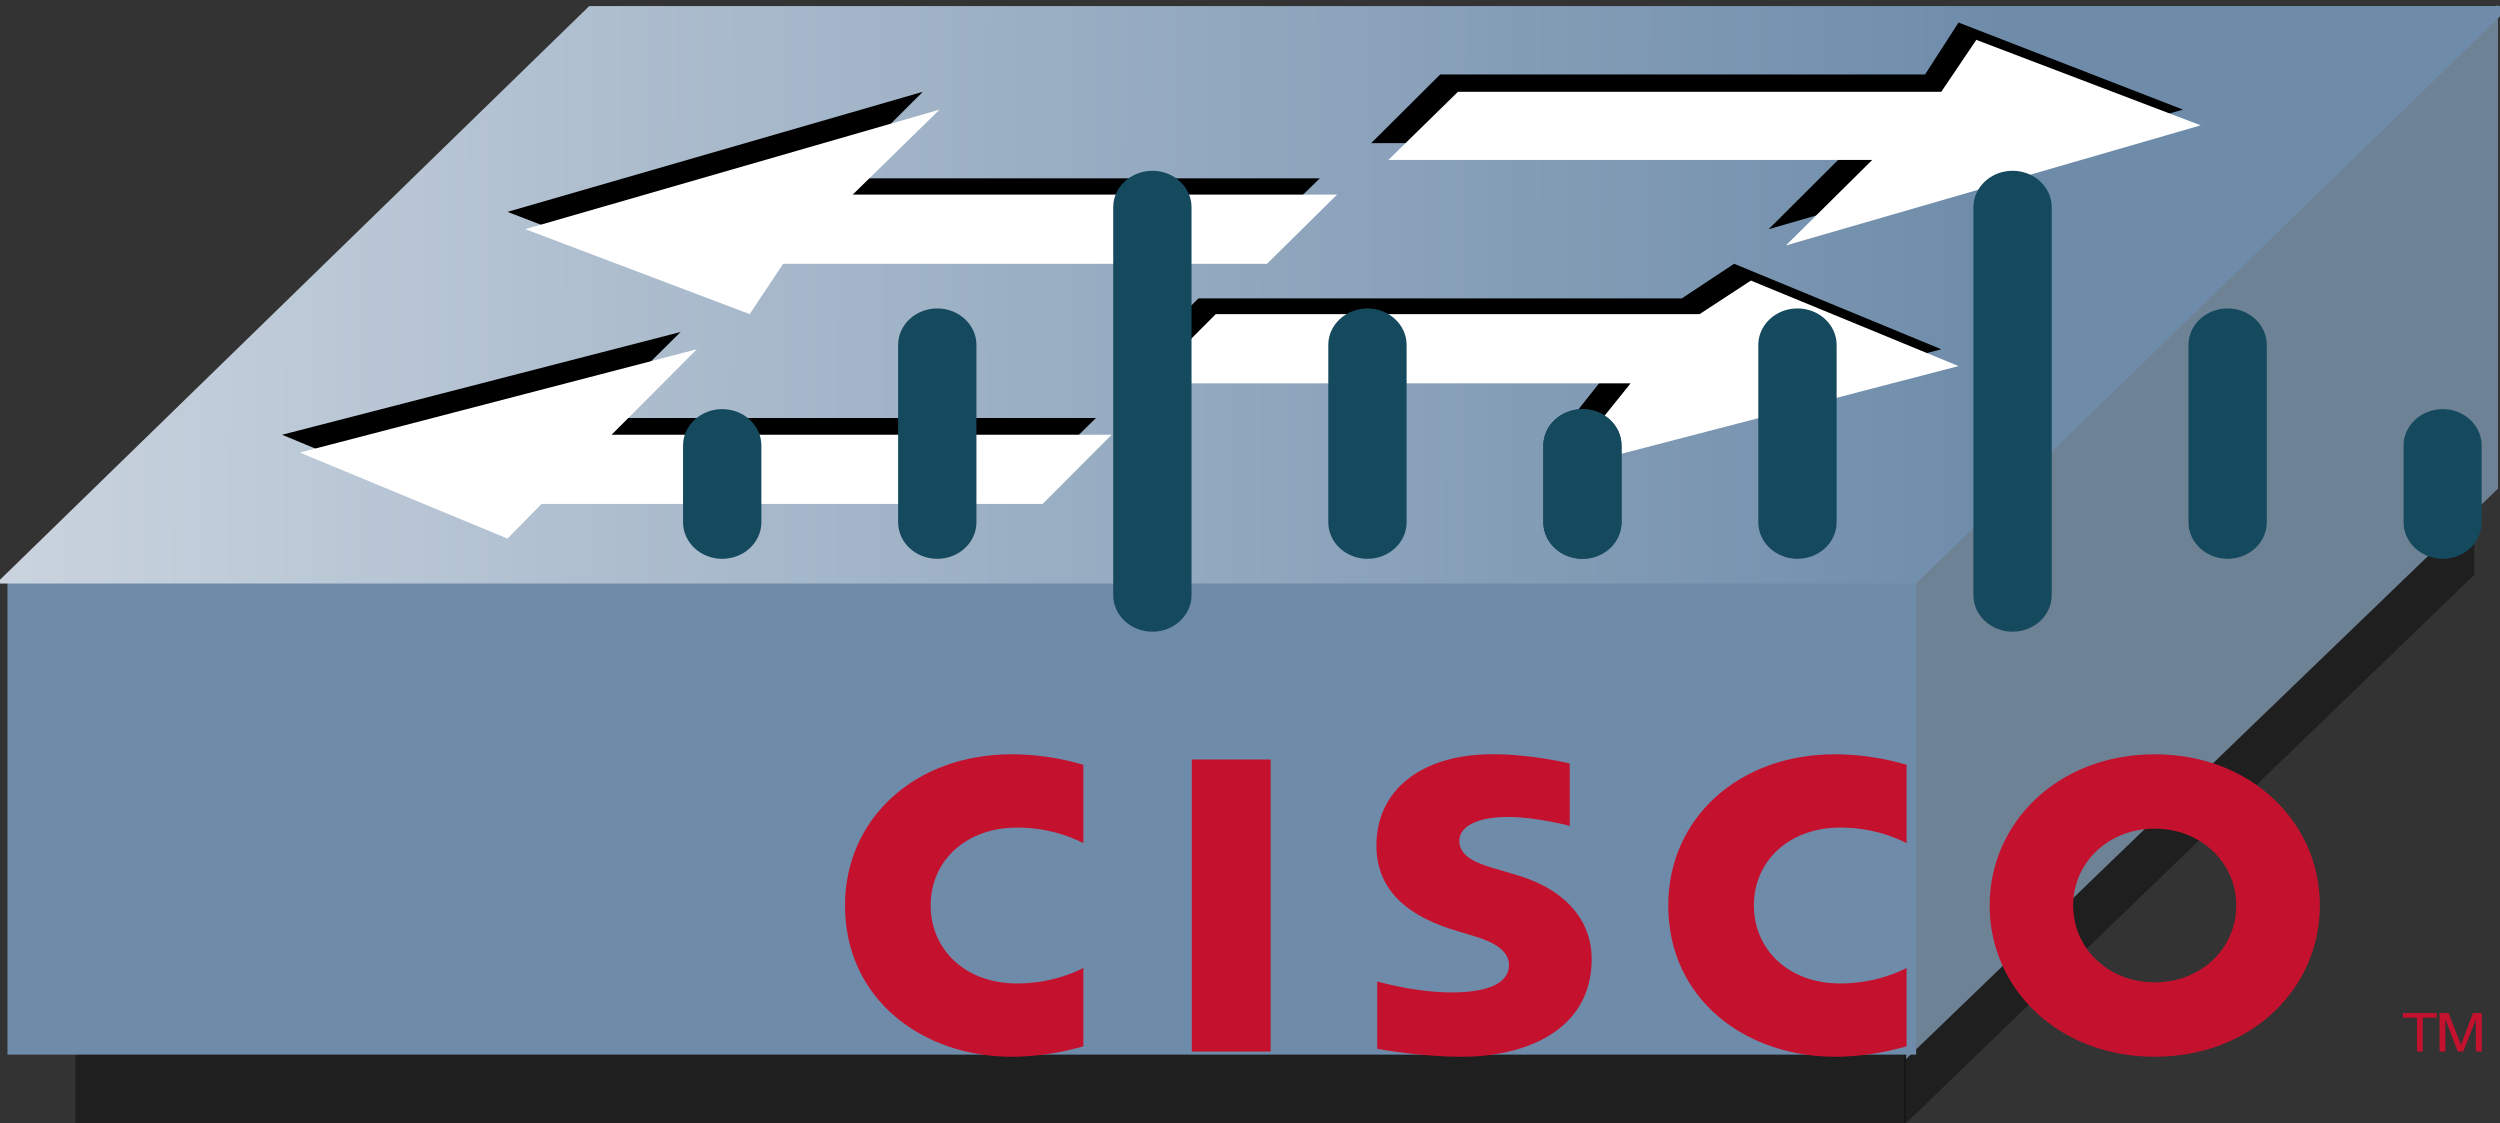 <?xml version="1.0" encoding="UTF-8" standalone="no"?>
<!-- Created with Inkscape (http://www.inkscape.org/) -->

<svg
   id="svg1998"
   width="71.851"
   height="32.285"
   version="1.0"
   xmlns:xlink="http://www.w3.org/1999/xlink"
   xmlns="http://www.w3.org/2000/svg"
   xmlns:svg="http://www.w3.org/2000/svg"
   xmlns:rdf="http://www.w3.org/1999/02/22-rdf-syntax-ns#"
   xmlns:cc="http://creativecommons.org/ns#"
   xmlns:dc="http://purl.org/dc/elements/1.1/">
  <rect width="100%" height="100%" fill="#333333" stroke="none"/>
  <defs
     id="defs2001">
    <linearGradient
       id="linearGradient6587">
      <stop
         style="stop-color:#6e8caa;stop-opacity:1;"
         offset="0"
         id="stop6589" />
      <stop
         style="stop-color:#edeff3;stop-opacity:1;"
         offset="1"
         id="stop6591" />
    </linearGradient>
    <linearGradient
       xlink:href="#linearGradient6587"
       id="linearGradient11856"
       gradientUnits="userSpaceOnUse"
       gradientTransform="matrix(15.192,0,0,15.337,-2.643,0.165)"
       x1="3.956"
       y1="0.643"
       x2="-1.266"
       y2="0.627" />
  </defs>
  <path
     style="fill:#000000;fill-opacity:0.392;stroke:none;stroke-width:0.001"
     d="M 2.166,16.59 V 32.285 H 54.763 V 16.59 H 2.166"
     id="path13703" />
  <path
     style="fill:#000000;fill-opacity:0.392;stroke:none;stroke-width:0.001"
     d="M 54.725,18.919 71.109,3.11 V 16.523 L 54.725,32.333 V 18.919"
     id="path14592" />
  <path
     style="fill:#6e8296;fill-opacity:1;stroke:none;stroke-width:0.001"
     d="M 54.782,16.528 71.793,0.134 V 14.043 L 54.782,30.437 V 16.528"
     id="path2009" />
  <path
     style="fill:#6e8caa;fill-opacity:1;stroke:none;stroke-width:0.001"
     d="M 0.215,16.474 V 30.31 H 55.07 V 16.474 H 0.215"
     id="path2007" />
  <path
     style="fill:url(#linearGradient11856);fill-opacity:1;stroke:none;stroke-width:0.015;stroke-opacity:1"
     d="M 55.065,16.77 72.155,0.175 H 16.934 L -0.111,16.77 H 55.065"
     id="path2013" />
  <path
     style="fill:#000000;stroke:none;stroke-width:0.001"
     d="m 34.445,8.576 -1.984,1.944 H 46.352 L 44.382,13.007 55.793,10.038 49.839,7.581 48.336,8.576 H 34.445"
     id="path2017" />
  <path
     style="fill:#000000;stroke:none;stroke-width:0.001"
     d="m 41.391,2.14 -1.984,1.974 H 53.312 L 50.832,6.587 62.738,3.15 56.289,0.648 55.327,2.14 H 41.391"
     id="path2019" />
  <path
     style="fill:#000000;stroke:none;stroke-width:0.001"
     d="M 29.469,14.002 31.499,12.013 H 17.067 L 19.562,9.541 8.107,12.495 14.09,14.982 15.097,14.002 h 14.372"
     id="path2021" />
  <path
     style="fill:#000000;stroke:none;stroke-width:0.001"
     d="M 35.949,7.054 37.933,5.125 H 24.027 L 26.523,2.638 14.586,6.089 l 6.449,2.487 0.992,-1.522 h 13.921"
     id="path2023" />
  <path
     style="fill:#ffffff;stroke:none;stroke-width:0.001"
     d="m 34.941,9.028 -1.984,1.99 H 46.863 L 44.878,13.49 56.289,10.521 50.321,8.064 48.847,9.028 H 34.941"
     id="path2025" />
  <path
     style="fill:#ffffff;stroke:none;stroke-width:0.001"
     d="M 41.902,2.638 39.902,4.597 H 53.808 L 51.328,7.054 63.249,3.602 56.8,1.146 55.793,2.638 H 41.902"
     id="path2027" />
  <path
     style="fill:#ffffff;stroke:none;stroke-width:0.001"
     d="m 29.965,14.485 1.984,-1.99 h -14.372 l 2.45,-2.457 -11.41,2.969 5.968,2.472 0.977,-0.995 h 14.402"
     id="path2029" />
  <path
     style="fill:#ffffff;stroke:none;stroke-width:0.001"
     d="M 36.415,7.581 38.429,5.592 H 24.508 l 2.496,-2.442 -11.907,3.436 6.449,2.442 0.962,-1.447 h 13.906"
     id="path2031" />
  <g
     style="fill:#c4122e"
     id="g5"
     transform="matrix(0.718,0,0,0.671,19.631,4.888)">
    <path
       d="m 23.521,25.245 h -3.157 v 12.511 h 3.157 z"
       style="fill:#c4122e;stroke-width:0.097"
       id="path268" />
    <use
       xlink:href="#path284"
       transform="translate(32.953)"
       id="use360" />
    <path
       d="m 16.024,28.83 c -0.127,-0.066 -1.142,-0.668 -2.652,-0.668 -2.045,0 -3.46,1.421 -3.46,3.337 0,1.859 1.356,3.34 3.46,3.34 1.484,0 2.516,-0.589 2.652,-0.664 v 3.358 c -0.392,0.111 -1.469,0.445 -2.879,0.445 -3.549,0 -6.662,-2.448 -6.662,-6.479 0,-3.736 2.82,-6.476 6.662,-6.476 1.486,0 2.582,0.361 2.879,0.449 z"
       id="path284" />
    <path
       d="m 58.908,28.209 c -1.873,0 -3.264,1.474 -3.264,3.29 0,1.82 1.391,3.293 3.264,3.293 1.871,0 3.266,-1.473 3.266,-3.293 0,-1.816 -1.395,-3.29 -3.266,-3.29 m 6.611,3.29 c 0,3.579 -2.763,6.479 -6.611,6.479 -3.848,0 -6.607,-2.9 -6.607,-6.479 0,-3.573 2.759,-6.476 6.607,-6.476 3.848,0 6.611,2.903 6.611,6.476"
       id="path288" />
    <path
       d="m 35.493,28.089 c -0.047,-0.015 -1.376,-0.382 -2.468,-0.382 -1.265,0 -1.953,0.424 -1.953,1.025 0,0.762 0.928,1.028 1.447,1.192 l 0.871,0.277 c 2.049,0.652 2.983,2.055 2.983,3.579 0,3.143 -2.764,4.199 -5.18,4.199 -1.679,0 -3.252,-0.309 -3.407,-0.342 v -2.879 c 0.278,0.07 1.602,0.465 2.981,0.465 1.571,0 2.293,-0.459 2.293,-1.168 0,-0.634 -0.625,-1 -1.408,-1.246 -0.191,-0.064 -0.478,-0.154 -0.674,-0.218 -1.758,-0.556 -3.224,-1.589 -3.224,-3.66 0,-2.34 1.752,-3.911 4.662,-3.911 1.537,0 2.983,0.373 3.077,0.398 z"
       id="path292" />
    <g
       style="fill:#15495d"
       id="g383">
      <path
         d="m 3.135,11.8 c 0,-0.862 -0.704,-1.561 -1.567,-1.561 -0.863,0 -1.568,0.699 -1.568,1.561 v 3.284 c 0,0.867 0.705,1.567 1.568,1.567 0.863,0 1.567,-0.7 1.567,-1.567 z"
         id="path296" />
      <path
         d="m 11.744,7.489 c 0,-0.862 -0.704,-1.563 -1.567,-1.563 -0.864,0 -1.568,0.701 -1.568,1.563 v 7.595 c 0,0.867 0.704,1.566 1.568,1.566 0.863,0 1.567,-0.699 1.567,-1.566 z"
         id="path300" />
      <path
         d="m 20.354,1.592 c 0,-0.862 -0.704,-1.562 -1.567,-1.562 -0.864,0 -1.568,0.7 -1.568,1.562 v 16.613 c 0,0.867 0.704,1.567 1.568,1.567 0.863,0 1.567,-0.7 1.567,-1.567 z"
         id="path304" />
      <path
         d="m 28.963,7.489 c 0,-0.862 -0.704,-1.563 -1.567,-1.563 -0.864,0 -1.568,0.701 -1.568,1.563 v 7.595 c 0,0.867 0.704,1.566 1.568,1.566 0.863,0 1.567,-0.699 1.567,-1.566 z"
         id="path308" />
      <path
         d="m 37.563,11.8 c 0,-0.862 -0.699,-1.561 -1.558,-1.561 -0.863,0 -1.567,0.699 -1.567,1.561 v 3.284 c 0,0.867 0.704,1.567 1.567,1.567 0.859,0 1.558,-0.7 1.558,-1.567 z"
         id="path312" />
    </g>
    <use
       xlink:href="#g383"
       transform="translate(34.432)"
       id="use385" />
    <path
       d="m 70.194,36.108 v 0.196 h -0.558 v 1.451 h -0.229 v -1.451 h -0.561 v -0.196 z"
       id="path332" />
    <path
       d="m 70.311,36.108 h 0.359 l 0.493,1.351 h 0.008 l 0.477,-1.351 h 0.352 v 1.647 h -0.235 v -1.35 h -0.008 l -0.5,1.35 h -0.217 l -0.488,-1.35 h -0.011 v 1.35 h -0.23 z"
       id="path336" />
  </g>
</svg>
